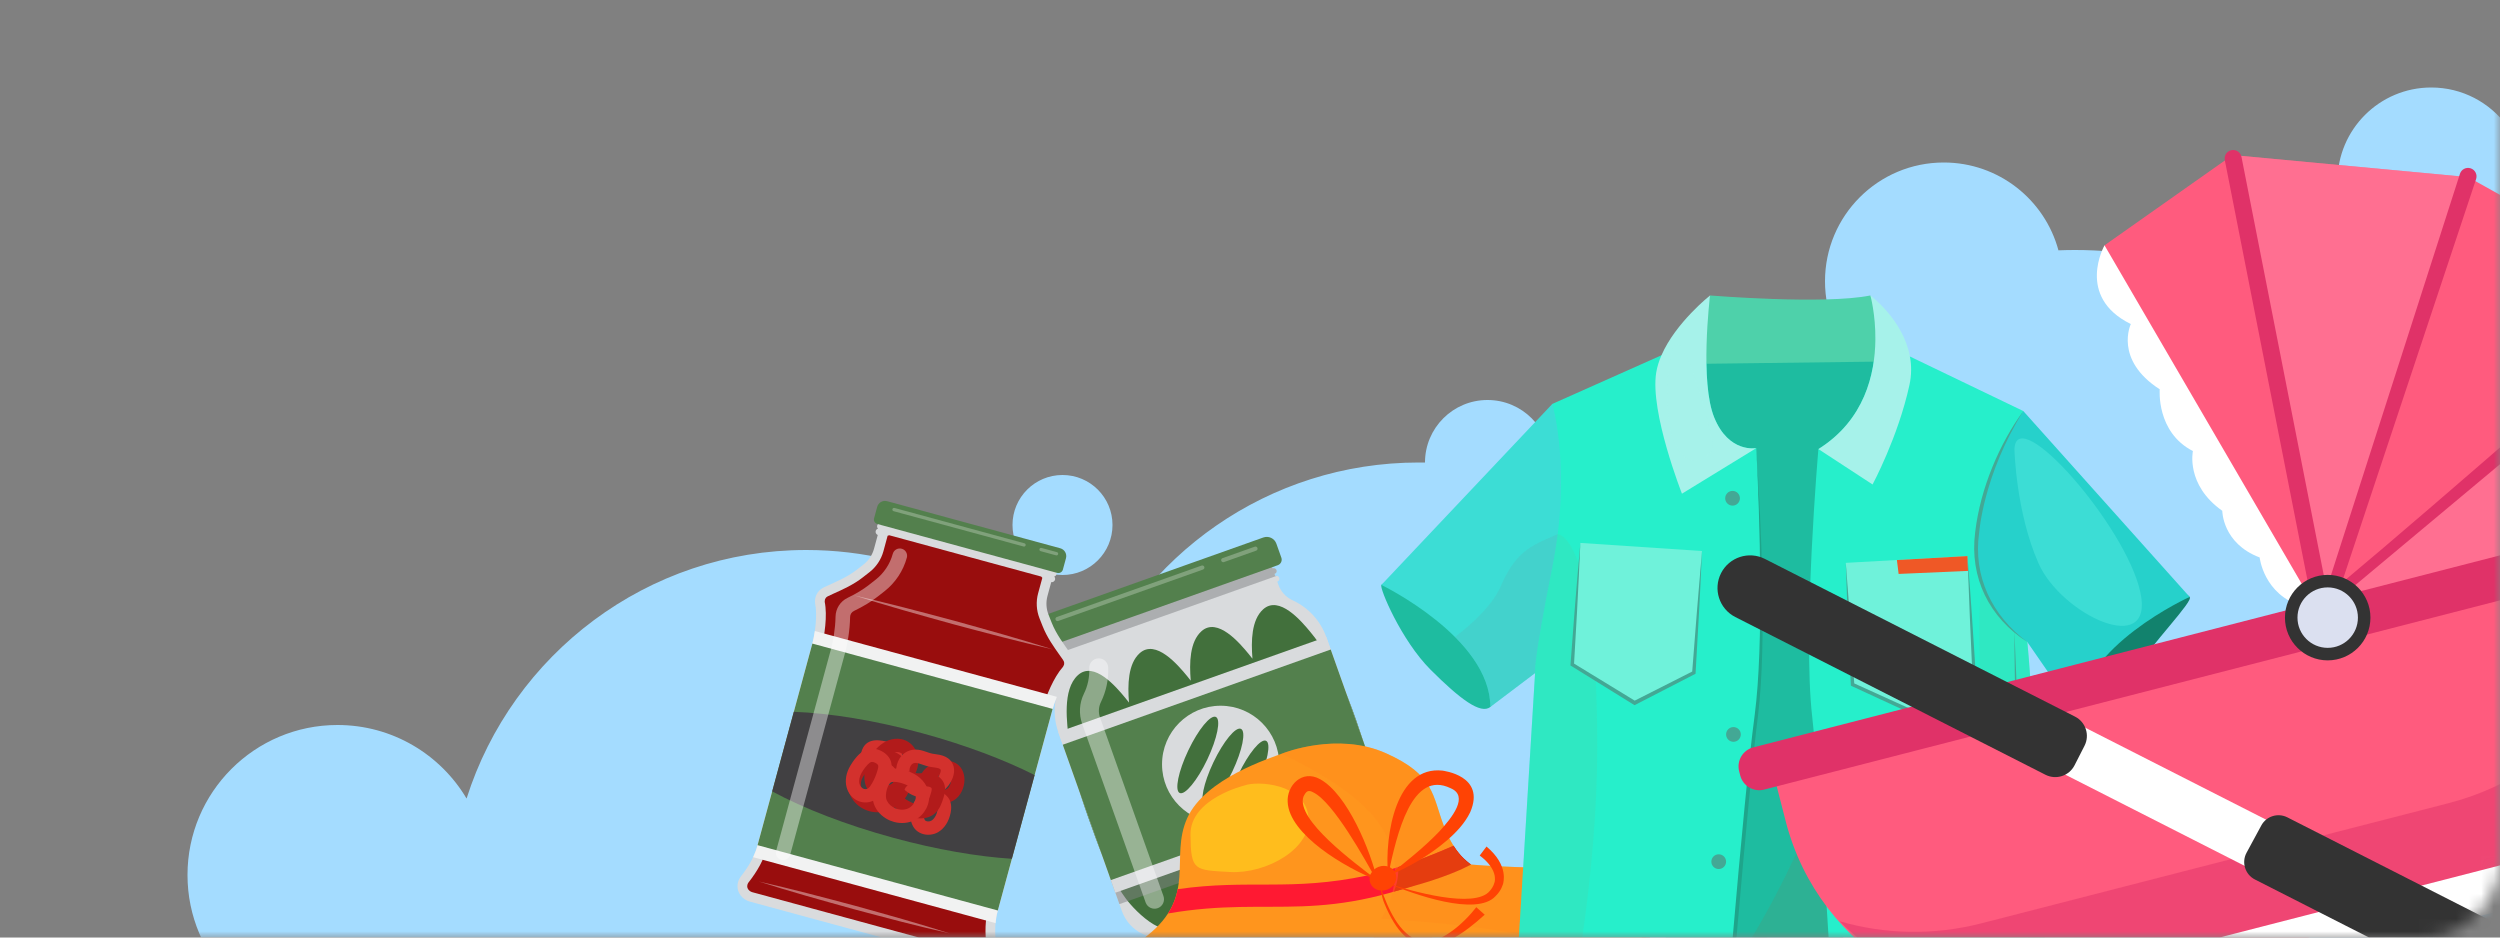 <svg width="200" height="75" viewBox="0 0 200 75" fill="none" xmlns="http://www.w3.org/2000/svg">
<rect x="0" y="0" width="200" height="75" fill="#808080" stroke="none"/>
<mask id="mask0_1282_12551" style="mask-type:alpha" maskUnits="userSpaceOnUse" x="0" y="0" width="200" height="75">
<rect width="200" height="75" rx="6" transform="matrix(-1 0 0 1 200 0)" fill="#D9D9D9"/>
</mask>
<g mask="url(#mask0_1282_12551)">
<path fill-rule="evenodd" clip-rule="evenodd" d="M189.669 20.237C188.037 18.861 187 16.802 187 14.5C187 10.358 190.358 7 194.5 7C196.97 7 199.16 8.194 200.527 10.035C203.416 8.728 206.623 8 210 8C222.703 8 233 18.297 233 31C233 39.549 228.336 47.009 221.413 50.973C224.894 55.004 227 60.256 227 66C227 78.703 216.703 89 204 89C196.404 89 189.668 85.317 185.479 79.64C180.02 83.639 173.286 86 166 86C155.821 86 146.718 81.391 140.665 74.147C137.003 85.659 126.226 94 113.5 94C104.357 94 96.219 89.694 91.004 83C86.823 93.544 76.532 101 64.5 101C50.441 101 38.759 90.82 36.425 77.429C34.227 80.213 30.822 82 27 82C20.373 82 15 76.627 15 70C15 63.373 20.373 58 27 58C31.393 58 35.235 60.361 37.326 63.883C40.978 52.355 51.764 44 64.5 44C73.644 44 81.781 48.306 86.996 55C91.177 44.456 101.468 37 113.5 37C113.667 37 113.834 37.001 114 37.004L114 37C114 34.239 116.239 32 119 32C121.761 32 124 34.239 124 37C124 37.657 123.873 38.283 123.643 38.858C127.521 40.335 130.993 42.634 133.846 45.543C135.675 37.624 140.355 30.795 146.746 26.196C146.266 25.06 146 23.811 146 22.5C146 17.253 150.253 13 155.5 13C159.891 13 163.586 15.979 164.675 20.026C165.114 20.009 165.556 20 166 20C174.085 20 181.492 22.908 187.23 27.735C187.61 25.06 188.451 22.533 189.669 20.237ZM81 42C81 44.209 82.791 46 85 46C87.209 46 89 44.209 89 42C89 39.791 87.209 38 85 38C82.791 38 81 39.791 81 42Z" fill="#A4DCFF"/>
<path d="M103.411 48.026C102.878 47.782 102.467 47.333 102.271 46.781L101.331 44.133L84.061 50.269L85.001 52.916C85.197 53.469 85.162 54.076 84.902 54.602C84.29 55.843 84.206 57.279 84.669 58.583L89.511 72.211L89.745 72.871C90.347 74.566 92.21 75.452 93.905 74.85L109.201 69.415C110.897 68.813 111.782 66.95 111.18 65.255L110.946 64.596L106.104 50.967C105.64 49.663 104.669 48.602 103.411 48.026Z" fill="#D9DBDD"/>
<path d="M104.838 50.57C104.121 49.7 102.335 47.588 101.052 48.746C100.115 49.593 100.08 51.276 100.197 52.697C100.1 52.572 100.001 52.447 99.9 52.325C99.183 51.455 97.397 49.342 96.114 50.501C95.177 51.347 95.141 53.03 95.259 54.452C95.162 54.326 95.063 54.202 94.962 54.079C94.244 53.209 92.458 51.097 91.175 52.255C90.238 53.101 90.203 54.785 90.32 56.206C90.223 56.08 90.124 55.956 90.023 55.833C89.306 54.964 87.52 52.851 86.237 54.01C84.963 55.16 85.354 57.859 85.532 59.342C85.775 61.368 86.33 63.343 87.011 65.262C87.821 67.54 88.616 69.904 90.058 71.874C90.873 72.989 93.617 75.73 94.758 73.553C95.228 72.658 95.422 71.677 95.447 70.67C96.554 71.909 98.716 73.669 99.697 71.798C100.166 70.903 100.361 69.922 100.386 68.915C101.492 70.154 103.654 71.915 104.636 70.044C105.105 69.149 105.299 68.168 105.324 67.161C106.431 68.4 108.593 70.16 109.574 68.289C110.908 65.746 110.052 62.512 109.252 59.942C109.013 59.172 108.766 58.397 108.499 57.628C107.625 55.106 106.542 52.637 104.838 50.57Z" fill="#42703C"/>
<path opacity="0.5" d="M88.765 70.108L88.765 70.112L89.511 72.211L89.553 72.33L110.988 64.715L110.946 64.596L110.2 62.496L110.198 62.494L88.765 70.108Z" fill="#808285"/>
<path d="M84.676 52.054L101.979 45.906C102.101 45.863 102.164 45.729 102.121 45.607C102.078 45.485 101.944 45.422 101.822 45.465L84.519 51.612C84.397 51.655 84.333 51.789 84.377 51.911C84.42 52.033 84.554 52.097 84.676 52.054Z" fill="#D9DBDD"/>
<path d="M102.04 46.078L84.737 52.226C84.615 52.269 84.551 52.403 84.595 52.525C84.638 52.647 84.772 52.711 84.894 52.667L102.197 46.52C102.319 46.477 102.383 46.343 102.339 46.221C102.296 46.099 102.162 46.035 102.04 46.078Z" fill="#D9DBDD"/>
<path d="M84.669 58.583L89.229 71.418L110.664 63.802L106.104 50.967C106.102 50.962 106.099 50.956 106.097 50.951L84.664 58.565C84.666 58.571 84.667 58.577 84.669 58.583Z" fill="#D9DBDD"/>
<path d="M85.027 59.592L88.87 70.406L110.305 62.791L106.462 51.976C106.461 51.971 106.458 51.967 106.456 51.962L85.023 59.577C85.025 59.581 85.025 59.587 85.027 59.592Z" fill="#53804D"/>
<path opacity="0.5" d="M102.04 46.078L102.023 46.084L101.962 45.912L101.978 45.906C102.101 45.863 102.164 45.729 102.121 45.607C102.078 45.485 101.944 45.421 101.822 45.465L101.805 45.47L101.33 44.133L84.06 50.269L84.535 51.606L84.519 51.612C84.397 51.655 84.333 51.789 84.377 51.911C84.42 52.033 84.554 52.097 84.676 52.054L84.692 52.048L84.753 52.22L84.737 52.225C84.704 52.237 84.677 52.256 84.654 52.279L102.138 46.067C102.105 46.064 102.072 46.066 102.04 46.078Z" fill="#808285"/>
<path d="M101.069 42.998L83.548 49.223C83.123 49.374 82.901 49.84 83.052 50.265L83.45 51.385C83.537 51.63 83.806 51.758 84.052 51.671L102.222 45.216C102.467 45.129 102.596 44.859 102.508 44.614L102.11 43.494C101.96 43.069 101.493 42.848 101.069 42.998Z" fill="#53804D"/>
<g opacity="0.26">
<path d="M96.128 45.245L84.545 49.36C84.457 49.391 84.412 49.488 84.443 49.575C84.474 49.663 84.57 49.709 84.658 49.678L96.24 45.563C96.328 45.532 96.374 45.435 96.343 45.347C96.312 45.26 96.215 45.214 96.128 45.245Z" fill="white"/>
<path d="M100.382 43.734L97.803 44.65C97.716 44.681 97.67 44.777 97.701 44.865C97.732 44.952 97.829 44.998 97.916 44.967L100.494 44.051C100.582 44.02 100.628 43.924 100.597 43.836C100.566 43.748 100.469 43.703 100.382 43.734Z" fill="white"/>
</g>
<path d="M97.649 65.831C100.237 65.831 102.336 63.733 102.336 61.145C102.336 58.556 100.237 56.458 97.649 56.458C95.061 56.458 92.963 58.556 92.963 61.145C92.963 63.733 95.061 65.831 97.649 65.831Z" fill="#D9DBDD"/>
<path opacity="0.4" d="M87.865 52.669C87.447 52.687 87.123 53.041 87.141 53.459C87.171 54.166 87.023 54.87 86.714 55.496C86.345 56.243 86.294 57.121 86.573 57.907L91.649 72.194C91.789 72.589 92.222 72.794 92.617 72.654C93.011 72.514 93.217 72.081 93.077 71.687L88.001 57.399C87.858 56.998 87.885 56.549 88.073 56.167C88.494 55.313 88.696 54.355 88.655 53.395C88.637 52.976 88.284 52.651 87.865 52.669Z" fill="white"/>
<path d="M94.375 63.439C94.795 63.639 95.784 62.439 96.583 60.759C97.382 59.079 97.69 57.555 97.27 57.355C96.85 57.155 95.861 58.355 95.062 60.035C94.263 61.715 93.955 63.239 94.375 63.439Z" fill="#42703C"/>
<path d="M96.384 64.393C96.804 64.593 97.792 63.393 98.592 61.713C99.391 60.033 99.698 58.509 99.278 58.309C98.858 58.109 97.87 59.309 97.071 60.989C96.272 62.669 95.964 64.193 96.384 64.393Z" fill="#42703C"/>
<path d="M98.39 65.347C98.81 65.547 99.799 64.347 100.598 62.667C101.397 60.987 101.705 59.463 101.285 59.263C100.865 59.064 99.876 60.263 99.077 61.943C98.278 63.623 97.97 65.147 98.39 65.347Z" fill="#42703C"/>
<path d="M79.716 75.823C79.716 75.777 79.714 75.731 79.708 75.686C79.582 74.751 79.563 73.804 79.811 72.892L84.195 56.77C84.436 55.885 85.024 54.512 85.643 53.836C85.668 53.809 85.686 53.776 85.707 53.746C85.719 53.727 85.732 53.71 85.743 53.691C85.759 53.663 85.772 53.633 85.787 53.604C85.796 53.585 85.806 53.567 85.814 53.547C85.828 53.514 85.839 53.479 85.85 53.445C85.856 53.427 85.863 53.411 85.868 53.393C85.882 53.343 85.893 53.29 85.901 53.237C85.901 53.233 85.902 53.231 85.903 53.228C85.903 53.228 85.903 53.228 85.903 53.228C85.908 53.189 85.906 53.15 85.907 53.111C85.909 53.071 85.915 53.03 85.912 52.991C85.909 52.93 85.897 52.872 85.884 52.813C85.88 52.797 85.88 52.779 85.876 52.763C85.847 52.649 85.797 52.544 85.738 52.444C85.72 52.413 85.704 52.38 85.683 52.35C85.11 51.533 84.501 50.742 84.134 49.814L83.883 49.178C83.693 48.698 83.664 48.169 83.8 47.67L84.098 46.572C84.234 46.592 84.366 46.512 84.403 46.377C84.428 46.283 84.398 46.191 84.339 46.124C84.424 46.096 84.496 46.032 84.522 45.939C84.562 45.792 84.475 45.641 84.328 45.601L70.514 41.844C70.367 41.805 70.216 41.891 70.176 42.038C70.15 42.131 70.18 42.224 70.24 42.29C70.155 42.318 70.082 42.382 70.057 42.475C70.02 42.611 70.094 42.747 70.221 42.799L69.923 43.897C69.787 44.395 69.493 44.837 69.087 45.155L68.548 45.575C67.762 46.19 66.836 46.564 65.928 46.978C65.895 46.993 65.865 47.014 65.833 47.031C65.732 47.088 65.635 47.153 65.553 47.236C65.541 47.248 65.532 47.263 65.52 47.276C65.48 47.32 65.44 47.364 65.406 47.414C65.384 47.447 65.368 47.485 65.349 47.521C65.331 47.555 65.309 47.587 65.294 47.623C65.294 47.623 65.294 47.623 65.294 47.623C65.293 47.626 65.293 47.629 65.292 47.632C65.271 47.682 65.254 47.733 65.241 47.783C65.236 47.801 65.234 47.819 65.23 47.837C65.222 47.873 65.213 47.908 65.209 47.944C65.206 47.965 65.206 47.986 65.204 48.007C65.202 48.039 65.198 48.072 65.198 48.103C65.198 48.126 65.201 48.147 65.202 48.169C65.204 48.206 65.203 48.244 65.21 48.28C65.403 49.176 65.214 50.658 64.974 51.543L60.589 67.665C60.342 68.576 59.846 69.383 59.263 70.126C59.235 70.162 59.21 70.201 59.187 70.24C59.181 70.248 59.175 70.256 59.17 70.265C59.072 70.435 59.011 70.634 59.001 70.854C58.975 71.451 59.411 71.971 59.988 72.128L59.988 72.128C62.936 72.93 75.119 76.243 78.069 77.045C78.456 77.15 78.866 77.078 79.18 76.865C79.182 76.864 79.184 76.863 79.186 76.862C79.357 76.744 79.496 76.582 79.59 76.387C79.599 76.366 79.612 76.349 79.621 76.328C79.621 76.328 79.621 76.328 79.621 76.327C79.686 76.17 79.717 76.009 79.718 75.853C79.718 75.842 79.717 75.833 79.716 75.823Z" fill="#D9DBDD"/>
<path d="M78.274 76.296C78.435 76.339 78.611 76.311 78.744 76.221L78.75 76.217C78.816 76.168 78.857 76.115 78.889 76.05L78.914 76C78.929 75.957 78.938 75.911 78.94 75.864L78.939 75.834C78.939 75.818 78.939 75.802 78.938 75.787C78.775 74.581 78.814 73.595 79.061 72.689L83.445 56.566C83.672 55.729 84.283 54.191 85.043 53.341L85.118 53.189C85.123 53.172 85.127 53.154 85.13 53.135L85.134 53.025C85.131 53.008 85.127 52.992 85.124 52.975L85.115 52.93C85.108 52.912 85.093 52.881 85.068 52.838L85.035 52.78L84.815 52.469C84.298 51.742 83.763 50.989 83.412 50.1L83.16 49.465C82.91 48.832 82.871 48.122 83.049 47.466L83.387 46.226L83.297 46.126L71.136 42.82L71.01 42.86L70.673 44.101C70.495 44.757 70.101 45.348 69.566 45.767L69.027 46.188C68.273 46.778 67.431 47.155 66.617 47.52L66.21 47.712C66.168 47.735 66.14 47.754 66.121 47.77C66.113 47.78 66.104 47.79 66.095 47.8C66.083 47.813 66.071 47.825 66.061 47.837L66.007 47.938C66.001 47.952 65.996 47.968 65.992 47.985L65.978 48.13L65.973 48.13C66.208 49.249 65.953 50.904 65.724 51.747L61.339 67.87C61.093 68.776 60.627 69.646 59.875 70.606C59.866 70.618 59.857 70.633 59.848 70.648L59.835 70.669C59.799 70.739 59.781 70.81 59.778 70.888C59.768 71.101 59.946 71.311 60.192 71.378L78.274 76.296Z" fill="#990D0D"/>
<path d="M84.822 43.862L70.969 40.095C70.624 40.001 70.268 40.205 70.174 40.55L69.927 41.461C69.872 41.661 69.99 41.866 70.19 41.921L84.57 45.831C84.77 45.886 84.976 45.768 85.03 45.569L85.278 44.657C85.371 44.312 85.168 43.956 84.822 43.862Z" fill="#53804D"/>
<g opacity="0.26">
<path d="M81.957 43.464L71.558 40.636C71.486 40.617 71.413 40.659 71.394 40.73C71.374 40.802 71.416 40.875 71.487 40.895L81.887 43.722C81.958 43.742 82.032 43.7 82.051 43.628C82.07 43.557 82.028 43.484 81.957 43.464Z" fill="white"/>
<path d="M84.557 44.171L83.32 43.835C83.249 43.816 83.175 43.857 83.156 43.929C83.136 44 83.178 44.074 83.25 44.093L84.487 44.429C84.558 44.449 84.631 44.407 84.651 44.335C84.67 44.264 84.628 44.191 84.557 44.171Z" fill="white"/>
</g>
<path opacity="0.4" d="M84.246 51.959C82.902 51.656 81.566 51.322 80.231 50.983C78.897 50.645 77.569 50.282 76.237 49.932C74.912 49.56 73.583 49.2 72.261 48.816C70.939 48.433 69.618 48.044 68.305 47.624C69.649 47.927 70.985 48.262 72.32 48.6C73.654 48.939 74.982 49.301 76.314 49.652C77.639 50.025 78.968 50.384 80.29 50.768C81.612 51.152 82.933 51.54 84.246 51.959Z" fill="white"/>
<path opacity="0.4" d="M60.7 70.518C61.99 70.806 63.271 71.125 64.551 71.449C65.831 71.772 67.105 72.121 68.382 72.455C69.652 72.813 70.927 73.158 72.195 73.527C73.462 73.896 74.729 74.27 75.986 74.675C74.697 74.386 73.415 74.067 72.135 73.744C70.855 73.419 69.582 73.072 68.305 72.736C67.035 72.378 65.76 72.034 64.493 71.665C63.225 71.296 61.958 70.922 60.7 70.518Z" fill="white"/>
<path d="M84.549 55.748L65.186 50.482C65.129 50.873 65.055 51.244 64.974 51.543L60.59 67.666C60.504 67.981 60.387 68.283 60.248 68.574L79.645 73.849C79.673 73.527 79.725 73.208 79.811 72.893L84.195 56.77C84.277 56.47 84.4 56.114 84.549 55.748Z" fill="#F1F2F2"/>
<path d="M83.958 57.641L84.195 56.77C84.2 56.752 84.207 56.732 84.212 56.714L64.988 51.486C64.984 51.505 64.979 51.525 64.974 51.543L64.737 52.414L60.83 66.783L60.604 67.613L79.826 72.84L80.051 72.01L83.958 57.641Z" fill="#53804D"/>
<path d="M73.764 58.655C69.951 57.618 66.362 57.049 63.505 56.944L61.774 63.312C64.29 64.668 67.673 65.995 71.486 67.031C74.952 67.974 78.235 68.531 80.95 68.703L82.771 62.006C80.343 60.78 77.23 59.598 73.764 58.655Z" fill="#414042"/>
<path d="M69.893 62.43C69.851 62.419 69.81 62.405 69.768 62.388C68.952 62.052 68.697 60.67 68.969 59.981C69.387 58.921 70.577 59.237 71.085 59.373L71.167 59.394C71.388 59.453 71.621 59.531 71.824 59.71C72.261 60.096 72.342 60.81 72.012 61.371C71.748 61.822 71.317 62.077 70.971 62.25C70.796 62.337 70.356 62.556 69.893 62.43ZM70.896 60.425L70.811 60.402C70.234 60.249 70.012 60.241 69.96 60.372C69.858 60.632 70.024 61.307 70.18 61.405C70.18 61.404 70.252 61.417 70.496 61.296C70.71 61.189 70.971 61.04 71.093 60.832C71.171 60.7 71.156 60.541 71.119 60.509C71.078 60.472 70.946 60.438 70.896 60.425Z" fill="#D3312D"/>
<path d="M70.325 63.847C70.023 63.765 69.744 63.599 69.53 63.335C69.208 62.937 69.084 62.372 69.178 61.745C69.333 60.724 70.253 59.241 71.578 59.109C72.196 59.048 72.753 59.288 73.106 59.767C73.498 60.299 73.576 61.058 73.304 61.701C73.015 62.387 72.658 63.084 72.01 63.536C71.545 63.861 70.893 64.001 70.325 63.847ZM70.232 61.904C70.183 62.228 70.229 62.505 70.358 62.664C70.573 62.93 71.085 62.883 71.399 62.663C71.826 62.365 72.096 61.826 72.323 61.287C72.449 60.988 72.419 60.631 72.249 60.399C72.118 60.222 71.928 60.145 71.684 60.169C71.034 60.234 70.343 61.177 70.232 61.904Z" fill="#B21B1B"/>
<path d="M69.561 64.898C69.059 64.761 68.606 64.471 68.293 64.068C67.78 63.408 67.666 62.637 67.974 61.898C68.368 60.951 69.448 60.167 70.543 60.034C71.423 59.927 72.196 60.335 72.611 61.127C73.1 62.059 72.964 63.247 72.282 64.015C71.765 64.596 71.051 64.948 70.321 64.982C70.063 64.994 69.806 64.964 69.561 64.898ZM69.134 63.414C69.392 63.745 69.828 63.939 70.272 63.918C70.71 63.898 71.164 63.669 71.485 63.308C71.926 62.812 71.91 62.084 71.668 61.621C71.521 61.342 71.23 61.023 70.672 61.092C69.958 61.179 69.205 61.713 68.958 62.308C68.797 62.693 68.855 63.055 69.134 63.414Z" fill="#B21B1B"/>
<path d="M74.536 64.298C74.434 64.271 74.332 64.228 74.233 64.165C73.792 63.882 73.694 63.363 73.641 63.084C73.593 62.827 73.525 62.475 73.636 62.112C73.773 61.659 74.187 61.267 74.772 61.038C75.254 60.849 75.951 60.753 76.46 61.051C76.898 61.308 77.152 61.786 77.157 62.362C77.162 63.043 76.825 63.709 76.317 64.018C75.958 64.237 75.564 64.283 75.248 64.32C75.07 64.341 74.806 64.372 74.536 64.298ZM75.858 61.946C75.722 61.909 75.46 61.913 75.16 62.031C74.872 62.144 74.688 62.313 74.655 62.421C74.621 62.534 74.656 62.721 74.688 62.886C74.74 63.163 74.783 63.247 74.809 63.269C74.858 63.292 75.059 63.27 75.124 63.262C75.359 63.235 75.602 63.206 75.763 63.109C75.947 62.996 76.094 62.666 76.091 62.371C76.09 62.258 76.067 62.057 75.921 61.971C75.905 61.961 75.883 61.952 75.858 61.946Z" fill="#B21B1B"/>
<path d="M73.355 63.733C72.829 63.59 72.354 63.266 72.034 62.809C71.607 62.197 71.573 61.33 71.952 60.7C72.271 60.172 72.834 59.902 73.457 59.98C73.715 60.012 73.95 60.094 74.158 60.167C74.317 60.224 74.468 60.275 74.605 60.298C74.665 60.309 74.728 60.317 74.794 60.325C75.237 60.384 76.064 60.493 76.288 61.323C76.363 61.599 76.337 61.908 76.211 62.24C75.898 63.063 75.141 63.673 74.284 63.793C73.97 63.837 73.654 63.814 73.355 63.733ZM73.5 61.073C73.439 61.057 73.381 61.044 73.325 61.037C73.115 61.011 72.968 61.079 72.865 61.25C72.701 61.522 72.72 61.929 72.907 62.199C73.179 62.586 73.673 62.803 74.136 62.738C74.607 62.672 75.04 62.32 75.214 61.862C75.276 61.697 75.265 61.62 75.259 61.6C75.228 61.487 75.099 61.441 74.654 61.382C74.576 61.371 74.501 61.361 74.43 61.349C74.202 61.312 73.991 61.238 73.805 61.173C73.699 61.135 73.597 61.1 73.5 61.073Z" fill="#D3312D"/>
<path d="M73.86 66.728C73.858 66.727 73.855 66.727 73.852 66.726C73.5 66.628 73.213 66.408 73.047 66.106C72.539 65.19 73 64.006 73.748 63.475C74.422 62.996 75.227 63.102 75.798 63.742C75.988 63.954 76.186 64.348 76.052 65.018C75.911 65.729 75.551 66.282 75.039 66.578C74.691 66.778 74.251 66.834 73.86 66.728ZM74.724 64.252C74.61 64.222 74.493 64.253 74.365 64.344C74.015 64.592 73.765 65.203 73.979 65.59C74.015 65.654 74.087 65.692 74.14 65.7C74.259 65.732 74.403 65.715 74.508 65.654C74.742 65.519 74.929 65.203 75.007 64.81C75.055 64.569 75.017 64.466 75.004 64.451C74.907 64.344 74.816 64.278 74.724 64.252Z" fill="#D3312D"/>
<path d="M73.069 65.388C72.781 65.31 72.517 65.187 72.27 65.062C71.926 64.886 71.579 64.671 71.373 64.289C71.181 63.934 71.151 63.479 71.287 63.009C71.43 62.519 71.713 62.128 72.085 61.907C72.532 61.642 72.9 61.741 73.144 61.809C73.191 61.822 73.24 61.836 73.294 61.846C73.427 61.875 73.583 61.867 73.764 61.857C73.914 61.849 74.083 61.841 74.263 61.853C74.854 61.892 75.336 62.206 75.52 62.672C75.698 63.124 75.551 63.589 75.463 63.865C75.345 64.236 75.184 64.743 74.771 65.091C74.416 65.39 73.914 65.523 73.395 65.455C73.283 65.44 73.174 65.417 73.069 65.388ZM72.838 62.83C72.687 62.789 72.684 62.791 72.629 62.824C72.492 62.904 72.376 63.081 72.311 63.306C72.254 63.5 72.254 63.679 72.311 63.783C72.378 63.908 72.564 64.015 72.754 64.112C73.006 64.241 73.275 64.365 73.533 64.398C73.753 64.427 73.959 64.381 74.085 64.275C74.262 64.127 74.365 63.803 74.447 63.543C74.49 63.41 74.568 63.163 74.528 63.063C74.504 63.002 74.368 62.928 74.191 62.916C74.075 62.908 73.951 62.914 73.819 62.921C73.596 62.933 73.343 62.946 73.074 62.889C72.999 62.874 72.931 62.855 72.863 62.837C72.854 62.834 72.846 62.832 72.838 62.83Z" fill="#B21B1B"/>
<path d="M68.843 64.143C68.736 64.114 68.633 64.073 68.534 64.02C68.139 63.808 67.844 63.425 67.725 62.968C67.584 62.425 67.693 61.813 68.034 61.244C68.486 60.492 68.955 60.049 69.429 59.928C70.152 59.743 71.066 60.237 71.274 60.923C71.379 61.272 71.314 61.606 71.236 61.888C71.108 62.346 70.923 62.788 70.686 63.201C70.528 63.477 70.297 63.819 69.923 64.024C69.596 64.201 69.204 64.241 68.843 64.143ZM69.883 60.973C69.812 60.953 69.744 60.947 69.692 60.96C69.592 60.986 69.308 61.192 68.948 61.792C68.759 62.109 68.689 62.439 68.756 62.7C68.799 62.865 68.907 63.011 69.037 63.081C69.155 63.144 69.306 63.147 69.413 63.088C69.553 63.011 69.674 62.824 69.762 62.67C69.955 62.335 70.105 61.975 70.209 61.603C70.23 61.529 70.284 61.332 70.254 61.232C70.223 61.129 70.046 61.017 69.883 60.973Z" fill="#D3312D"/>
<path d="M71.525 65.756C71.303 65.695 71.086 65.604 70.883 65.48C70.346 65.156 69.971 64.654 69.852 64.102C69.707 63.432 69.937 62.362 70.508 61.838C71.178 61.224 72.266 61.537 72.856 61.78C73.626 62.095 74.181 62.734 74.304 63.446C74.448 64.284 73.983 65.188 73.196 65.596C72.69 65.858 72.09 65.909 71.525 65.756ZM72.041 62.624C71.627 62.512 71.331 62.529 71.228 62.623C70.987 62.844 70.812 63.501 70.893 63.878C70.951 64.144 71.148 64.396 71.434 64.569C71.835 64.812 72.333 64.843 72.705 64.65C73.078 64.456 73.319 64.007 73.253 63.627C73.18 63.205 72.792 62.905 72.452 62.766C72.305 62.706 72.168 62.658 72.041 62.624Z" fill="#D3312D"/>
<g opacity="0.4">
<path d="M62.499 68.789C62.188 68.705 62.005 68.384 62.09 68.074L66.474 51.951C66.641 51.338 66.825 50.328 66.843 49.335C66.855 48.688 67.221 48.112 67.8 47.831C68.497 47.493 69.039 47.166 69.506 46.801L70.045 46.38C70.711 45.859 71.2 45.123 71.422 44.307C71.507 43.996 71.827 43.813 72.138 43.898L72.138 43.898C72.449 43.982 72.632 44.303 72.547 44.614C72.26 45.67 71.626 46.623 70.763 47.298L70.224 47.72C69.691 48.136 69.082 48.505 68.309 48.881C68.128 48.968 68.013 49.151 68.009 49.356C67.99 50.456 67.785 51.576 67.599 52.257L63.215 68.38C63.13 68.69 62.81 68.874 62.499 68.789Z" fill="white"/>
</g>
<path d="M121.537 71.626C121.537 71.626 112.163 75.925 100.034 82.549C90.748 87.621 81.348 89.151 78.964 87.523C77.845 86.76 78.541 85.258 79.596 84.586C82.562 82.697 121.537 71.626 121.537 71.626Z" fill="#FF751D"/>
<path d="M102.643 60.258C101.61 60.652 96.4 62.275 94.974 65.456C93.548 68.637 95.806 71.692 91.742 74.879C87.677 78.067 79.597 84.587 79.597 84.587C79.597 84.587 83.719 82.487 90.501 81.177C97.283 79.867 120.285 79.565 126.325 77.264C132.365 74.962 136.634 72.789 137.034 69.542C137.034 69.542 122.682 69.614 117.687 69.165C117.687 69.165 116.454 68.557 115.515 66.093C114.577 63.629 114.777 62.006 110.881 60.26C106.984 58.513 102.643 60.258 102.643 60.258Z" fill="#FF951D"/>
<path d="M99.561 62.837C99.561 62.837 95.206 63.883 95.238 66.779C95.27 69.675 95.528 69.599 98.412 69.761C101.297 69.922 105.015 67.87 104.669 65.275C104.323 62.681 100.591 62.445 99.561 62.837Z" fill="#FFBD1D"/>
<path d="M79.596 84.587C93.454 77.439 117.7 80.572 126.571 76.943C129.618 75.817 134.597 73.9 136.334 71.299C136.679 70.769 136.929 70.176 137.034 69.542C136.736 72.073 134.24 73.741 131.98 74.977C130.107 75.977 127.157 77.287 124.876 77.937L123.934 78.153C110.743 81.251 93.492 78.453 79.596 84.587Z" fill="#CC3403"/>
<path d="M116.807 69.384C117.062 69.272 117.3 69.166 117.525 69.064C117.282 68.894 116.796 68.484 116.281 67.661C114.249 68.561 111.608 69.567 109.364 70.041C103.258 71.331 99.95 70.319 94.218 71.132C94.089 71.779 93.859 72.427 93.44 73.078C102.1 71.587 105.641 74.271 116.807 69.384Z" fill="#FF1932"/>
<path d="M116.281 67.661C114.967 68.243 113.4 68.867 111.849 69.365C111.9 70.053 111.763 70.702 111.52 71.331C113.091 70.875 114.896 70.43 116.875 69.563C117.13 69.451 117.462 69.267 117.687 69.165C117.443 68.995 116.795 68.484 116.281 67.661Z" fill="#D81809"/>
<path opacity="0.33" d="M137.034 69.542C137.034 69.542 122.682 69.614 117.687 69.165C117.687 69.165 116.454 68.557 115.515 66.093C114.577 63.629 114.777 62.006 110.881 60.26C106.984 58.513 102.644 60.258 102.644 60.258C102.609 60.272 102.568 60.287 102.523 60.303C105.193 61.579 108.115 63.278 109.784 65.201C113.413 69.382 110.482 73.498 110.482 73.498C110.482 73.498 120.939 74.073 124.098 75.489C125.018 75.901 125.787 76.537 126.416 77.229C132.407 74.941 136.636 72.774 137.034 69.542Z" fill="#FF891D"/>
<path d="M88.736 78.572C88.736 78.572 91.298 76.052 94.396 75.588C97.494 75.126 103.605 74.994 102.649 77.126C101.694 79.258 87.202 81.105 88.736 78.572Z" fill="#FFBD1D"/>
<path d="M110.25 70.64C109.632 67.979 107.778 63.525 105.601 62.332C104.138 61.526 102.933 62.884 103.014 64.151C103.112 66.777 107.677 69.448 110.107 70.386C110.155 70.471 110.202 70.555 110.25 70.64ZM104.277 63.731C104.485 63.316 104.638 63.154 105.053 63.385C106.671 64.157 109.223 68.797 110.088 70.352C108.41 69.057 103.642 65.576 104.277 63.731Z" fill="#FF4304"/>
<path d="M117.619 64.972C118.886 62.033 115.435 61.667 115.4 61.649C111.727 61.245 110.749 66.678 111.041 70.073C111.751 66.649 112.957 61.556 116.051 63.058C117.522 63.678 116.206 65.373 115.118 66.545C113.9 67.816 112.473 68.936 111.041 70.073C112.729 69.363 114.34 68.447 115.765 67.223C116.503 66.586 117.196 65.853 117.619 64.972Z" fill="#FF4304"/>
<path d="M113.607 75.293C111.919 74.788 111.026 72.631 110.447 70.981C110.45 70.965 110.473 71.623 110.759 72.298C112.654 76.85 115.183 76.437 118.777 73.176L118.104 72.576C117.14 73.827 115.135 75.685 113.607 75.293Z" fill="#FF4304"/>
<path d="M118.921 67.722L118.378 68.442C119.875 69.563 119.57 70.513 119.574 70.546C119.53 70.651 119.52 70.884 119.188 71.268C117.996 72.75 112.831 71.274 111.011 70.66L111.007 70.669C113.062 71.528 118.123 73.353 119.643 71.692C120.138 71.195 120.184 70.833 120.247 70.71C120.237 70.671 120.765 69.276 118.921 67.722Z" fill="#FF4304"/>
<path d="M110.98 71.17C111.537 70.957 111.834 70.377 111.643 69.874C111.451 69.371 110.843 69.135 110.285 69.348C109.728 69.56 109.431 70.141 109.622 70.644C109.814 71.147 110.422 71.382 110.98 71.17Z" fill="#FF4304"/>
<path d="M166.265 57.264C166.265 57.264 167.746 57.914 170.076 54.539C172.406 51.164 175.501 48.083 175.171 47.753C173.322 45.904 166.885 49.114 165.817 52.048C164.75 54.982 166.265 57.264 166.265 57.264Z" fill="#12826D"/>
<path d="M110.51 46.794C110.326 47.004 112.088 51.218 114.445 53.575C116.802 55.932 118.466 57.175 119.224 56.555C120.028 55.898 118.46 51.084 115.088 48.309C111.715 45.533 110.51 46.794 110.51 46.794Z" fill="#1EBCA0"/>
<path d="M136.195 26.958C136.195 26.958 143.82 29.047 150.912 27.581C150.912 27.581 145.979 41.207 147.102 50.689C148.226 60.17 147.046 87.505 147.046 87.505L132.496 87.505L136.195 26.958Z" fill="#1EBCA0"/>
<path opacity="0.47" d="M147.546 59.014C144.011 68.541 138.903 79.468 132.738 83.544L132.496 87.506L147.046 87.506C147.046 87.506 147.766 70.834 147.546 59.014Z" fill="#3EA486"/>
<path d="M110.51 46.794C110.51 46.794 119.224 51.011 119.224 56.555L122.805 53.85C122.805 53.85 128.564 40.645 128.213 36.788C127.861 32.931 124.186 32.315 124.186 32.315L110.51 46.794Z" fill="#3CDDD5"/>
<path opacity="0.24" d="M127.78 40.062C124.938 44.12 122.159 42.004 120.096 46.825C119.484 48.258 118.08 49.669 116.406 50.956C117.965 52.525 119.224 54.444 119.224 56.555L122.805 53.85C122.805 53.85 126.482 45.418 127.78 40.062Z" fill="#58B1AF"/>
<path d="M140.503 57.278C139.565 64.027 137.318 92.633 137.318 92.633C129.639 91.347 120.839 85.989 120.839 85.989L122.806 53.848C122.806 53.848 122.62 53.206 124.185 45.386C125.754 37.566 124.185 32.314 124.185 32.314L132.918 28.422L136.196 26.959L136.524 27.634C136.469 29.662 136.566 31.989 137.132 33.387C138.301 36.28 140.503 35.85 140.503 35.85C140.503 35.85 141.439 50.528 140.503 57.278Z" fill="#26EFCB"/>
<path d="M140.503 35.849C140.785 41.464 141.108 51.557 140.38 57.165C139.417 64.353 137.735 85.307 137.209 92.49C131.801 91.524 125.364 88.628 120.839 85.989C122.112 86.761 123.419 87.475 124.742 88.156C132.693 92.234 137.08 92.654 137.426 92.775C138.155 83.966 139.854 63.28 140.648 57.202C141.354 51.33 140.891 41.722 140.503 35.849Z" fill="#1EA58B"/>
<path d="M163.973 86.642C163.973 86.642 155.05 91.73 147.346 92.784C147.346 92.784 145.758 64.121 144.977 57.345C144.2 50.57 145.472 35.926 145.472 35.926C149.172 33.609 150.001 29.919 150.03 27.19L152.794 28.521L161.864 32.883C161.864 32.883 160.177 38.083 161.562 45.951C162.951 53.816 163.973 86.642 163.973 86.642Z" fill="#26EFCB"/>
<path d="M136.522 29.101L136.194 26.958L136.803 23.637C136.803 23.637 145.932 24.387 149.63 23.637L151.394 26.959L151.957 28.906L136.522 29.101Z" fill="#4ED1AA"/>
<path d="M140.503 35.849L134.557 39.494C134.557 39.494 131.983 32.969 132.497 29.803C132.574 29.337 132.722 28.871 132.918 28.421C134.049 25.815 136.804 23.636 136.804 23.636C136.804 23.636 136.579 25.464 136.524 27.634C136.469 29.662 136.566 31.989 137.132 33.387C138.301 36.28 140.503 35.849 140.503 35.849Z" fill="#A6F2EA"/>
<path d="M152.755 30.803C151.842 34.981 149.805 38.758 149.805 38.758L145.472 35.926C149.172 33.609 150.001 29.919 150.03 27.19C150.052 25.146 149.631 23.636 149.631 23.636C149.631 23.636 152.257 25.58 152.794 28.521C152.923 29.228 152.932 29.993 152.755 30.803Z" fill="#A6F2EA"/>
<path opacity="0.24" d="M124.218 87.85C125.834 80.615 127.78 69.82 127.78 59.796C127.78 42.662 124.617 42.727 124.616 42.727C124.51 43.574 124.37 44.461 124.185 45.385C122.62 53.205 122.806 53.848 122.806 53.848L120.839 85.989C120.839 85.989 122.16 86.792 124.218 87.85Z" fill="#4ED1AA"/>
<path opacity="0.24" d="M161.562 45.951C161.157 43.651 161.015 41.582 161.017 39.801C160.544 40.375 159.704 42.014 158.611 46.685C157.483 51.501 160.074 73.091 162.033 87.67C163.247 87.055 163.972 86.641 163.972 86.641C163.972 86.641 162.95 53.816 161.562 45.951Z" fill="#4ED1AA"/>
<path d="M161.863 32.883L175.171 47.753C175.171 47.753 166.393 51.722 166.265 57.264L162.171 51.34C162.171 51.34 157.636 48.519 158.127 42.975C158.619 37.431 161.863 32.883 161.863 32.883Z" fill="#26D1CB"/>
<path d="M162.194 51.366C159.148 49.422 157.541 46.215 158.015 42.565C158.429 39.029 159.99 35.443 161.864 32.883C158.653 38.032 158.342 42.566 158.334 42.6C157.827 46.117 159.373 49.276 162.194 51.366Z" fill="#43A895"/>
<path d="M135.51 53.812L130.769 56.233L125.78 53.163L126.43 43.434L136.159 44.083L135.51 53.812Z" fill="#6FF2DA"/>
<path d="M135.377 53.723L130.777 56.051L125.925 53.087C126.033 51.414 126.287 46.842 126.43 43.434C126.066 47.397 125.819 50.804 125.635 53.237C128.483 55.003 127.926 54.658 130.762 56.416C132.126 55.713 133.907 54.795 135.644 53.9C135.866 49.972 135.999 47.9 136.159 44.083C136.011 45.702 135.488 52.124 135.377 53.723Z" fill="#43A895"/>
<path d="M157.942 54.222L153.531 57.203L148.206 54.764L147.663 45.028L157.399 44.486L157.942 54.222Z" fill="#6FF2DA"/>
<path opacity="0.53" d="M134.076 27.539C133.476 27.812 132.868 33.284 134.076 35.651C135.284 38.017 137.034 36.366 137.034 35.651C137.034 34.966 134.987 27.125 134.076 27.539Z" fill="#A6F2EA"/>
<path d="M151.752 44.801L151.89 45.915L157.441 45.671L157.399 44.486L151.752 44.801Z" fill="#EF5826"/>
<path d="M157.798 54.15L153.516 57.021L148.339 54.672C148.242 52.997 147.937 48.428 147.663 45.028C147.786 49.006 147.956 52.417 148.071 54.856C151.112 56.261 150.517 55.986 153.547 57.385C154.815 56.521 156.471 55.393 158.085 54.293C157.827 50.367 157.706 48.294 157.399 44.486C157.449 46.111 157.714 52.549 157.798 54.15Z" fill="#43A895"/>
<path d="M138.604 40.45C138.93 40.45 139.193 40.187 139.193 39.861C139.193 39.536 138.93 39.272 138.604 39.272C138.279 39.272 138.015 39.536 138.015 39.861C138.015 40.187 138.279 40.45 138.604 40.45Z" fill="#43A895"/>
<path d="M139.453 49.487C139.778 49.487 140.042 49.223 140.042 48.898C140.042 48.572 139.778 48.309 139.453 48.309C139.127 48.309 138.863 48.572 138.863 48.898C138.863 49.223 139.127 49.487 139.453 49.487Z" fill="#43A895"/>
<path d="M138.676 59.344C139.001 59.344 139.265 59.08 139.265 58.754C139.265 58.429 139.001 58.165 138.676 58.165C138.351 58.165 138.087 58.429 138.087 58.754C138.087 59.08 138.351 59.344 138.676 59.344Z" fill="#43A895"/>
<path d="M137.497 69.522C137.823 69.522 138.087 69.258 138.087 68.932C138.087 68.607 137.823 68.343 137.497 68.343C137.172 68.343 136.908 68.607 136.908 68.932C136.908 69.258 137.172 69.522 137.497 69.522Z" fill="#43A895"/>
<path d="M161.155 50.48L161.517 59.474C162.632 84.554 163.826 85.325 163.973 86.642C161.838 78.808 161.141 58.573 161.155 50.48Z" fill="#43A895"/>
<path d="M161.155 35.941C161.155 35.941 161.264 40.965 163.086 45.074C164.907 49.182 172.383 52.692 171.228 47.375C170.073 42.057 161.292 32.08 161.155 35.941Z" fill="#3CDDD5"/>
<path d="M168.362 19.626C168.362 19.626 166.028 23.742 170.466 25.923C170.466 25.923 169.102 28.772 172.778 31.144C172.778 31.144 172.483 34.573 175.433 36.085C175.433 36.085 174.838 38.784 177.783 40.865C177.783 40.865 177.78 43.462 180.772 44.597C180.772 44.597 181.085 47.562 184.165 48.501C187.245 49.44 185.239 42.647 185.239 42.647L175.511 21.513L168.362 19.626Z" fill="white"/>
<path d="M168.362 19.626L178.604 12.404L197.456 14.171L214.751 23.812L219.555 39.4L219.411 42.068L185.963 49.839L168.362 19.626Z" fill="#FF5B7E"/>
<path d="M207.96 69.002L166.492 79.666C156.109 82.336 145.527 76.084 142.856 65.7L141.699 61.201L220.768 40.867L221.925 45.366C224.595 55.75 218.343 66.332 207.96 69.002Z" fill="#FF5B7E"/>
<path opacity="0.5" d="M212.032 43.114C212.169 52.827 205.678 61.736 195.854 64.262L158.511 73.865C154.639 74.861 150.743 74.738 147.163 73.699C152.373 78.905 160.12 81.305 167.77 79.337L205.114 69.734C216.636 66.77 223.575 55.028 220.612 43.505L219.985 41.069L212.032 43.114Z" fill="#E03268"/>
<path opacity="0.5" d="M186.654 48.126L214.751 23.812L219.555 39.4L203.703 45.26L186.654 48.126Z" fill="#FF85A5"/>
<path d="M220.461 42.767L141.13 63.168C140.29 63.384 139.433 62.878 139.218 62.038L139.132 61.704C138.916 60.864 139.422 60.007 140.262 59.791L219.592 39.39C220.433 39.174 221.289 39.68 221.506 40.52L221.591 40.854C221.807 41.695 221.301 42.551 220.461 42.767Z" fill="#E03268"/>
<path d="M191.586 74.074L172.16 111.79C171.648 112.791 172.046 114.018 173.047 114.53C174.049 115.042 175.276 114.644 175.787 113.643L196.546 73.687C194.95 73.474 191.93 75.047 191.586 74.074Z" fill="white"/>
<path d="M214.168 69.224L162.614 82.482C161.765 82.7 160.9 82.189 160.681 81.34L160.595 81.003C160.376 80.154 160.887 79.289 161.737 79.07L213.291 65.812C214.14 65.594 215.005 66.105 215.223 66.954L215.31 67.291C215.528 68.14 215.017 69.006 214.168 69.224Z" fill="white"/>
<path d="M234.501 97.202L139.644 48.966C138.642 48.455 138.245 47.228 138.756 46.226C139.268 45.225 140.495 44.827 141.497 45.339L236.353 93.574C237.355 94.085 237.752 95.313 237.24 96.314C236.729 97.316 235.502 97.714 234.501 97.202Z" fill="white"/>
<path opacity="0.5" d="M178.604 12.404L185.759 47.633L186.912 47.337L187.76 43.907L197.456 14.171L178.604 12.404Z" fill="#FF85A5"/>
<path d="M206.51 77.348L182.991 65.389C182.233 65.003 181.307 65.292 180.903 66.04L179.725 68.217C179.305 68.992 179.607 69.959 180.393 70.359L190.066 75.278L185.216 84.696C184.822 85.46 185.118 86.398 185.878 86.799L188.211 88.029C188.98 88.435 189.932 88.137 190.332 87.366L195.244 77.911L203.863 82.294C204.609 82.673 205.521 82.4 205.935 81.673L207.162 79.52C207.604 78.743 207.307 77.754 206.51 77.348Z" fill="#333333"/>
<path d="M215.355 23.198C215.101 22.967 214.716 22.962 214.457 23.188C211.579 25.698 195.282 40.01 187.337 46.638L198.09 14.317C198.204 13.962 198.008 13.581 197.653 13.466L197.649 13.465C197.293 13.35 196.912 13.546 196.797 13.902L186.121 47.127L179.317 12.546C179.244 12.18 178.889 11.941 178.522 12.013L178.518 12.014C178.151 12.086 177.912 12.441 177.984 12.808L185.298 49.979C185.433 50.665 186.392 50.72 186.606 50.055L187.305 47.879C187.344 47.758 187.415 47.651 187.513 47.57C191.06 44.612 211.634 27.448 215.347 24.207C215.652 23.941 215.655 23.47 215.355 23.198Z" fill="#E03268"/>
<path d="M186.216 52.83C188.104 52.83 189.635 51.299 189.635 49.41C189.635 47.522 188.104 45.991 186.216 45.991C184.327 45.991 182.796 47.522 182.796 49.41C182.796 51.299 184.327 52.83 186.216 52.83Z" fill="#333333"/>
<path d="M186.216 51.828C187.551 51.828 188.634 50.746 188.634 49.41C188.634 48.075 187.551 46.992 186.216 46.992C184.881 46.992 183.798 48.075 183.798 49.41C183.798 50.746 184.881 51.828 186.216 51.828Z" fill="#DBE0F0"/>
<path d="M138.823 49.362L163.637 61.981C164.489 62.413 165.53 62.075 165.964 61.224L166.762 59.661C167.197 58.808 166.858 57.764 166.005 57.331L141.195 44.715C139.912 44.06 138.341 44.569 137.685 45.852C137.031 47.135 137.539 48.706 138.823 49.362Z" fill="#333333"/>
</g>
</svg>
